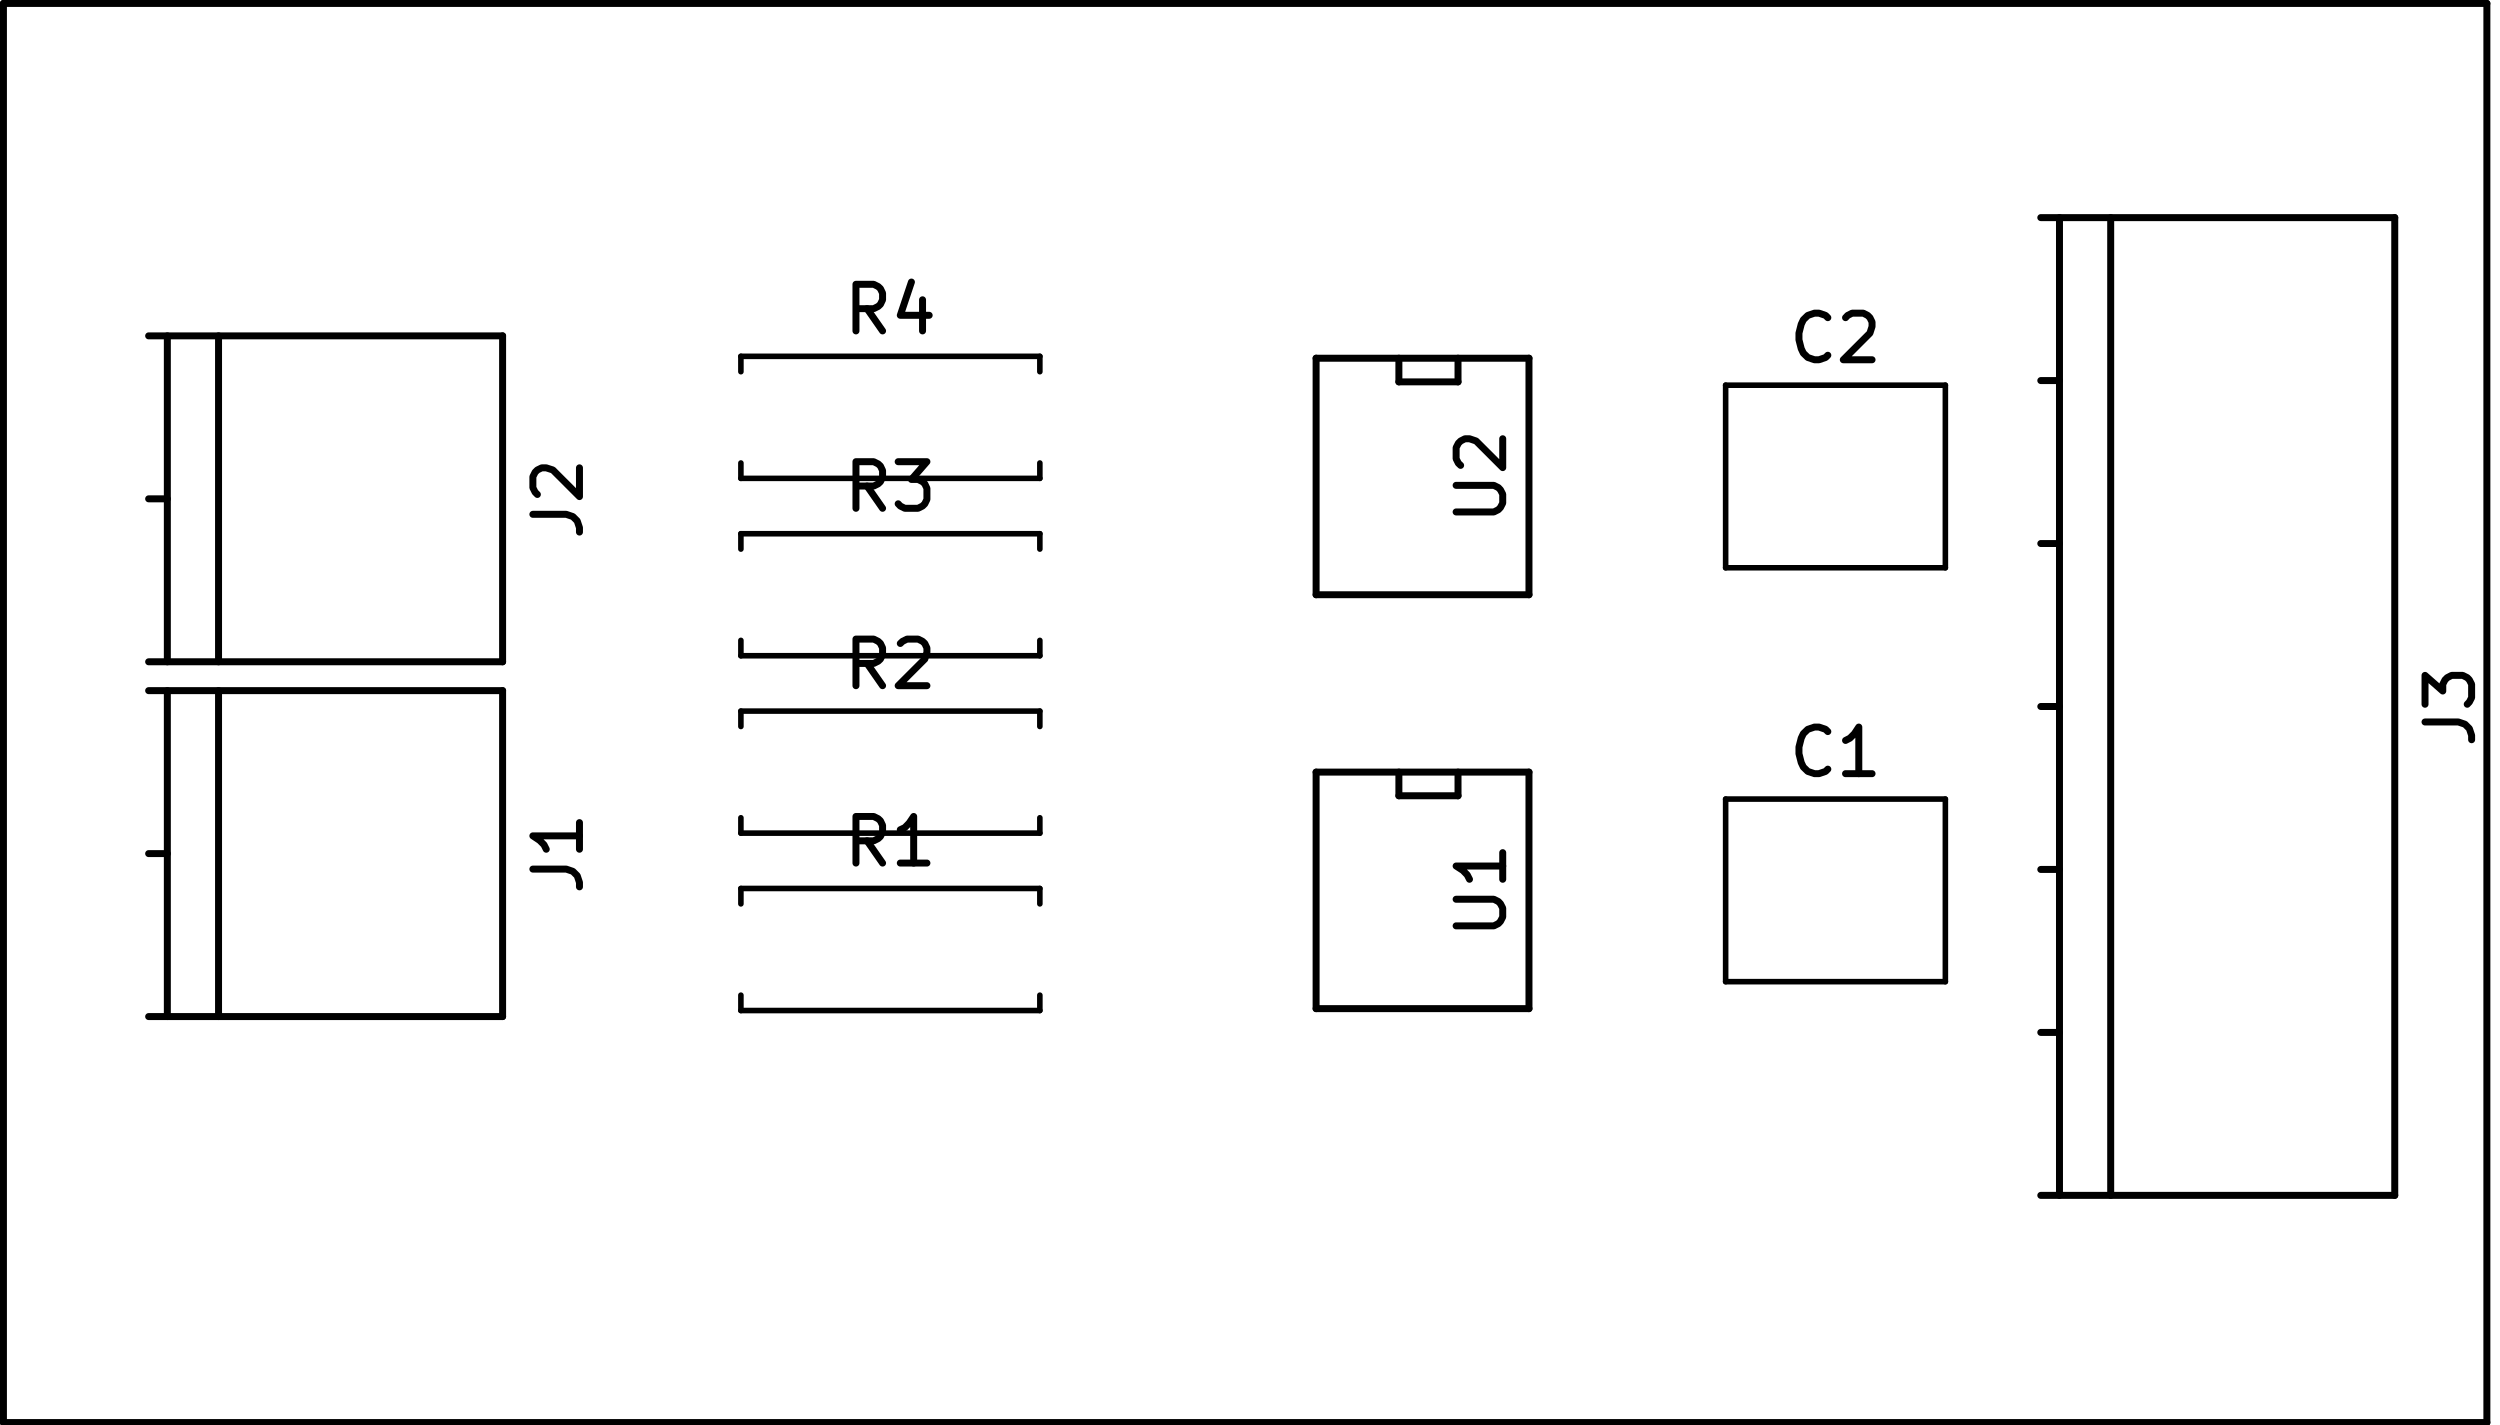 <?xml version="1.0" standalone="no"?>
 <!DOCTYPE svg PUBLIC "-//W3C//DTD SVG 1.1//EN" 
 "http://www.w3.org/Graphics/SVG/1.1/DTD/svg11.dtd"> 
<svg xmlns="http://www.w3.org/2000/svg" version="1.1" 
    width="5.37cm" height="3.061cm" viewBox="0 0 21140 12050 ">
<title>SVG Picture created as battery-monitor-F.SilkS.svg date 2017/06/01 19:58:08 </title>
  <desc>Picture generated by PCBNEW </desc>
<g style="fill:#000000; fill-opacity:1;stroke:#000000; stroke-opacity:1;
stroke-linecap:round; stroke-linejoin:round; "
 transform="translate(0 0) scale(1 1)">
</g>
<g style="fill:#000000; fill-opacity:0.0; 
stroke:#000000; stroke-width:-0; stroke-opacity:1; 
stroke-linecap:round; stroke-linejoin:round;">
</g>
<g style="fill:#000000; fill-opacity:0.0; 
stroke:#000000; stroke-width:59.055; stroke-opacity:1; 
stroke-linecap:round; stroke-linejoin:round;">
<path d="M29 12029
L29 29
" />
<path d="M21029 12029
L29 12029
" />
<path d="M21029 29
L21029 12029
" />
<path d="M29 29
L21029 29
" />
<path d="M12313 7829
L12632 7829
L12670 7810
L12688 7791
L12707 7754
L12707 7679
L12688 7642
L12670 7623
L12632 7604
L12313 7604
" />
<path d="M12707 7210
L12707 7435
" />
<path d="M12707 7323
L12313 7323
L12370 7360
L12407 7398
L12426 7435
" />
<path d="M12313 4329
L12632 4329
L12670 4310
L12688 4291
L12707 4254
L12707 4179
L12688 4142
L12670 4123
L12632 4104
L12313 4104
" />
<path d="M12351 3935
L12332 3917
L12313 3879
L12313 3785
L12332 3748
L12351 3729
L12388 3710
L12426 3710
L12482 3729
L12707 3954
L12707 3710
" />
<path d="M15456 6504
L15437 6523
L15381 6542
L15343 6542
L15287 6523
L15249 6486
L15231 6448
L15212 6373
L15212 6317
L15231 6242
L15249 6204
L15287 6167
L15343 6148
L15381 6148
L15437 6167
L15456 6186
" />
<path d="M15830 6542
L15606 6542
" />
<path d="M15718 6542
L15718 6148
L15681 6204
L15643 6242
L15606 6261
" />
<path d="M15456 3004
L15437 3023
L15381 3042
L15343 3042
L15287 3023
L15249 2986
L15231 2948
L15212 2873
L15212 2817
L15231 2742
L15249 2704
L15287 2667
L15343 2648
L15381 2648
L15437 2667
L15456 2686
" />
<path d="M15606 2686
L15624 2667
L15662 2648
L15756 2648
L15793 2667
L15812 2686
L15830 2723
L15830 2761
L15812 2817
L15587 3042
L15830 3042
" />
<path d="M20506 6105
L20788 6105
L20844 6124
L20881 6161
L20900 6218
L20900 6255
" />
<path d="M20506 5955
L20506 5711
L20656 5843
L20656 5786
L20675 5749
L20694 5730
L20731 5711
L20825 5711
L20863 5730
L20881 5749
L20900 5786
L20900 5899
L20881 5936
L20863 5955
" />
<path d="M7463 7298
L7332 7110
" />
<path d="M7238 7298
L7238 6904
L7388 6904
L7426 6923
L7445 6941
L7463 6979
L7463 7035
L7445 7073
L7426 7091
L7388 7110
L7238 7110
" />
<path d="M7838 7298
L7613 7298
" />
<path d="M7726 7298
L7726 6904
L7688 6960
L7651 6998
L7613 7016
" />
<path d="M7463 5798
L7332 5610
" />
<path d="M7238 5798
L7238 5404
L7388 5404
L7426 5423
L7445 5441
L7463 5479
L7463 5535
L7445 5573
L7426 5591
L7388 5610
L7238 5610
" />
<path d="M7613 5441
L7632 5423
L7670 5404
L7763 5404
L7801 5423
L7820 5441
L7838 5479
L7838 5516
L7820 5573
L7595 5798
L7838 5798
" />
<path d="M7463 4298
L7332 4110
" />
<path d="M7238 4298
L7238 3904
L7388 3904
L7426 3923
L7445 3941
L7463 3979
L7463 4035
L7445 4073
L7426 4091
L7388 4110
L7238 4110
" />
<path d="M7595 3904
L7838 3904
L7707 4054
L7763 4054
L7801 4073
L7820 4091
L7838 4129
L7838 4223
L7820 4260
L7801 4279
L7763 4298
L7651 4298
L7613 4279
L7595 4260
" />
<path d="M7463 2798
L7332 2610
" />
<path d="M7238 2798
L7238 2404
L7388 2404
L7426 2423
L7445 2441
L7463 2479
L7463 2535
L7445 2573
L7426 2591
L7388 2610
L7238 2610
" />
<path d="M7801 2535
L7801 2798
" />
<path d="M7707 2385
L7613 2666
L7857 2666
" />
<path d="M4506 7349
L4788 7349
L4844 7368
L4881 7405
L4900 7462
L4900 7499
" />
<path d="M4900 6956
L4900 7181
" />
<path d="M4900 7068
L4506 7068
L4563 7106
L4600 7143
L4619 7181
" />
<path d="M4506 4349
L4788 4349
L4844 4368
L4881 4405
L4900 4462
L4900 4499
" />
<path d="M4544 4181
L4525 4162
L4506 4124
L4506 4031
L4525 3993
L4544 3974
L4581 3956
L4619 3956
L4675 3974
L4900 4199
L4900 3956
" />
<path d="M12929 6529
L12929 8529
" />
<path d="M12929 8529
L11129 8529
" />
<path d="M11129 8529
L11129 6529
" />
<path d="M11129 6529
L12929 6529
" />
<path d="M12329 6529
L12329 6729
" />
<path d="M12329 6729
L11829 6729
" />
<path d="M11829 6729
L11829 6529
" />
<path d="M12929 3029
L12929 5029
" />
<path d="M12929 5029
L11129 5029
" />
<path d="M11129 5029
L11129 3029
" />
<path d="M11129 3029
L12929 3029
" />
<path d="M12329 3029
L12329 3229
" />
<path d="M12329 3229
L11829 3229
" />
<path d="M11829 3229
L11829 3029
" />
</g>
<g style="fill:#000000; fill-opacity:0.0; 
stroke:#000000; stroke-width:47.244; stroke-opacity:1; 
stroke-linecap:round; stroke-linejoin:round;">
<path d="M14592 6757
L16450 6757
" />
<path d="M14592 8301
L16450 8301
" />
<path d="M14592 6757
L14592 8301
" />
<path d="M16450 6757
L16450 8301
" />
<path d="M14592 3257
L16450 3257
" />
<path d="M14592 4801
L16450 4801
" />
<path d="M14592 3257
L14592 4801
" />
<path d="M16450 3257
L16450 4801
" />
</g>
<g style="fill:#000000; fill-opacity:0.0; 
stroke:#000000; stroke-width:59.055; stroke-opacity:1; 
stroke-linecap:round; stroke-linejoin:round;">
<path d="M17415 8730
L17257 8730
" />
<path d="M17415 7352
L17257 7352
" />
<path d="M17415 3218
L17257 3218
" />
<path d="M17415 4596
L17257 4596
" />
<path d="M17415 5974
L17257 5974
" />
<path d="M17848 1840
L17848 10108
" />
<path d="M17415 1840
L17415 10108
" />
<path d="M20250 1840
L17257 1840
" />
<path d="M17257 10108
L20250 10108
" />
<path d="M20250 10108
L20250 1840
" />
</g>
<g style="fill:#000000; fill-opacity:0.0; 
stroke:#000000; stroke-width:47.244; stroke-opacity:1; 
stroke-linecap:round; stroke-linejoin:round;">
<path d="M6265 7643
L6265 7513
" />
<path d="M6265 7513
L8793 7513
" />
<path d="M8793 7513
L8793 7643
" />
<path d="M6265 8415
L6265 8545
" />
<path d="M6265 8545
L8793 8545
" />
<path d="M8793 8545
L8793 8415
" />
<path d="M6265 6143
L6265 6013
" />
<path d="M6265 6013
L8793 6013
" />
<path d="M8793 6013
L8793 6143
" />
<path d="M6265 6915
L6265 7045
" />
<path d="M6265 7045
L8793 7045
" />
<path d="M8793 7045
L8793 6915
" />
<path d="M6265 4643
L6265 4513
" />
<path d="M6265 4513
L8793 4513
" />
<path d="M8793 4513
L8793 4643
" />
<path d="M6265 5415
L6265 5545
" />
<path d="M6265 5545
L8793 5545
" />
<path d="M8793 5545
L8793 5415
" />
<path d="M6265 3143
L6265 3013
" />
<path d="M6265 3013
L8793 3013
" />
<path d="M8793 3013
L8793 3143
" />
<path d="M6265 3915
L6265 4045
" />
<path d="M6265 4045
L8793 4045
" />
<path d="M8793 4045
L8793 3915
" />
</g>
<g style="fill:#000000; fill-opacity:0.0; 
stroke:#000000; stroke-width:59.055; stroke-opacity:1; 
stroke-linecap:round; stroke-linejoin:round;">
<path d="M1415 7218
L1257 7218
" />
<path d="M1848 5840
L1848 8596
" />
<path d="M1415 5840
L1415 8596
" />
<path d="M4250 5840
L1257 5840
" />
<path d="M1257 8596
L4250 8596
" />
<path d="M4250 8596
L4250 5840
" />
<path d="M1415 4218
L1257 4218
" />
<path d="M1848 2840
L1848 5596
" />
<path d="M1415 2840
L1415 5596
" />
<path d="M4250 2840
L1257 2840
" />
<path d="M1257 5596
L4250 5596
" />
<path d="M4250 5596
L4250 2840
" />
</g> 
</svg>
